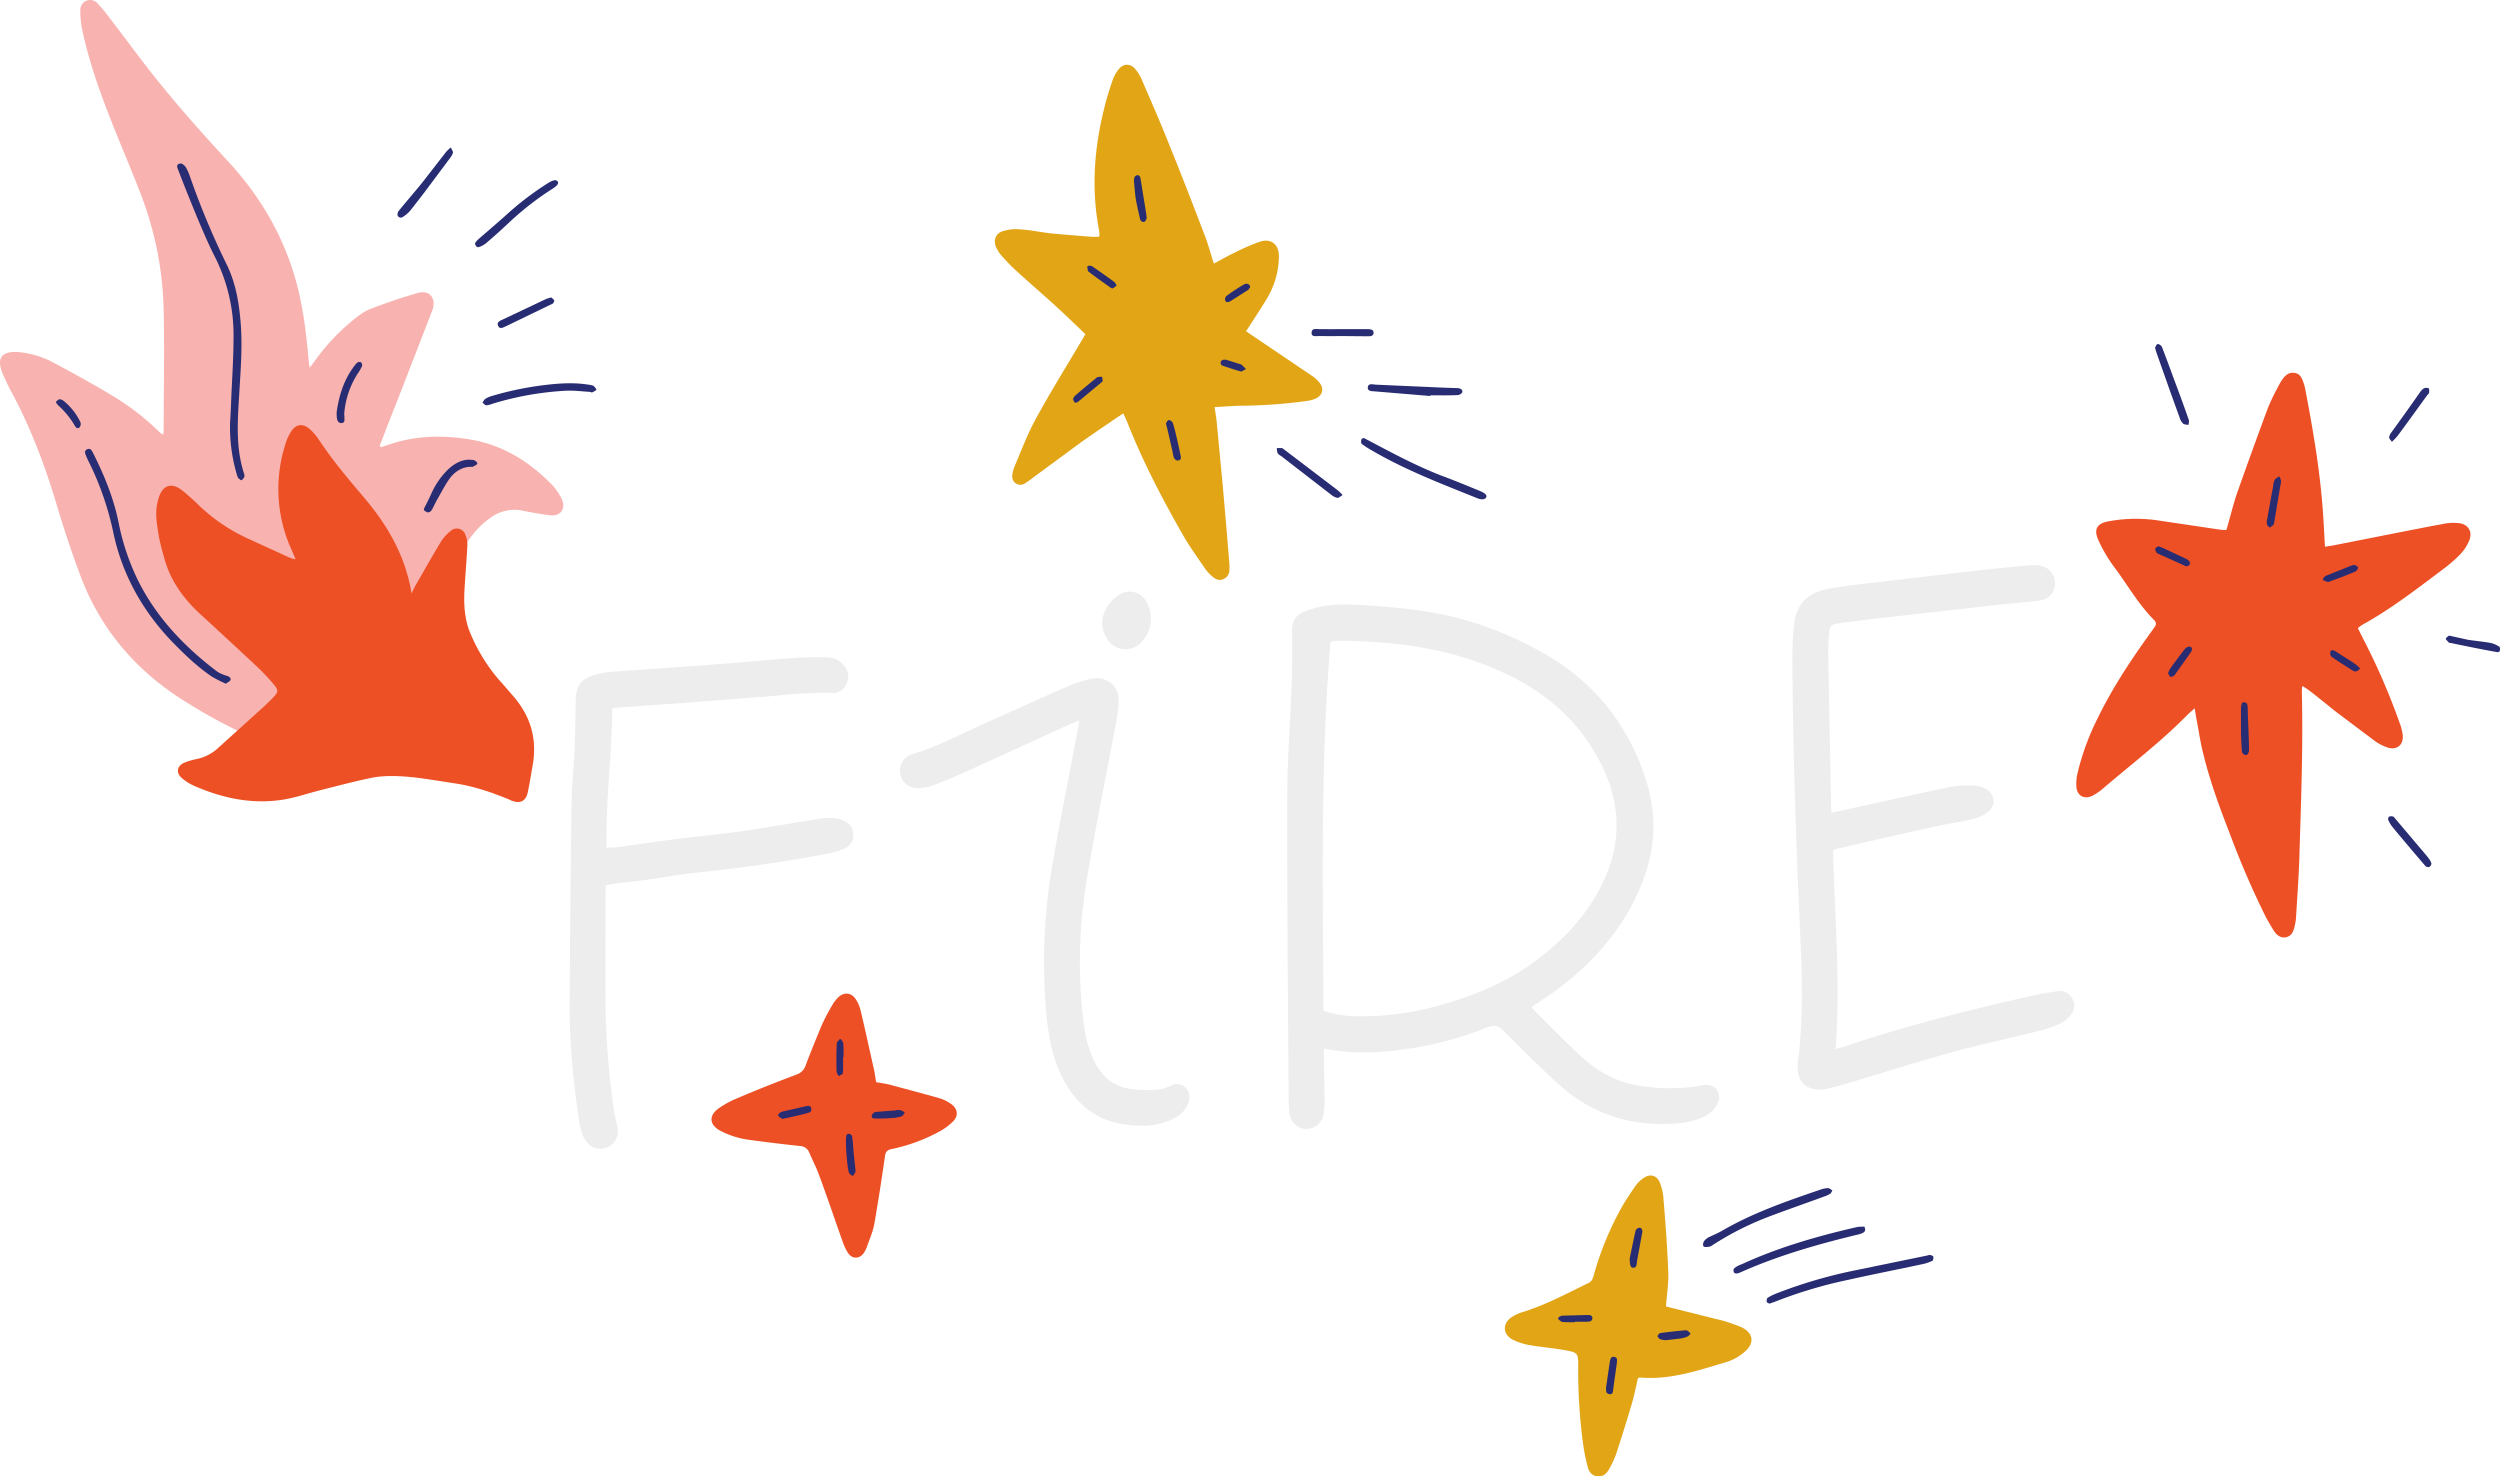 <svg xmlns="http://www.w3.org/2000/svg" width="1080" height="637.8" viewBox="0.004 0.033 1080 637.783" style=""><g><g data-name="Layer 2"><g fill="#ededed"><path d="M661.7 435a6.2 6.2 0 0 0 .8 1.2c6.7 6.6 13.2 13.4 20.1 19.8s14.4 10.8 23.5 12.7a83.5 83.5 0 0 0 26.4.7c1.5-.2 2.9-.6 4.3-.7 4.5-.1 7.1 3.7 5.3 7.8a11.9 11.9 0 0 1-6.1 6 32.4 32.4 0 0 1-11.4 2.8c-18.4 1.5-35-3.1-49.2-15.1-7.5-6.4-14.5-13.7-21.6-20.6l-4.3-4.3c-2-2.1-4-2.6-6.9-1.5a147 147 0 0 1-33 9.1c-12.4 1.9-24.8 2.7-37.6.1 0 1.3-.1 2.3-.1 3.4.1 6.3.3 12.6.3 18.8a31.3 31.3 0 0 1-.4 6.1 7.5 7.5 0 0 1-7.5 6.4c-3.8 0-6.8-2.8-7.3-7-.2-2.1-.3-4.2-.3-6.4-.3-43.2-.7-86.3-.6-129.5 0-16.3 1.3-32.5 1.9-48.8.3-7.9.2-15.9.2-23.8 0-3.6 1.5-6.3 4.6-7.7a39.5 39.5 0 0 1 8.9-2.6c7.5-1.3 15-.6 22.5-.1 13.8 1 27.5 2.6 40.8 6.7a151.8 151.8 0 0 1 36.9 16.8c18.1 11.6 30.5 27.7 37.8 47.6s5.5 36.6-2.8 54.3-22.9 33.1-40.1 44.4c-1.6 1.2-3.3 2.2-5.1 3.4zm-90 1.6a46.5 46.5 0 0 0 14.5 2.5 128.1 128.1 0 0 0 36.5-5c15.7-4.4 30.5-10.8 43.3-21 10.8-8.5 19.9-18.5 26-30.9q12.4-24.9.6-50.2c-8.6-18.2-22.2-31.1-40.2-40-23.4-11.6-48.4-15-74.1-15.2-1.2 0-2.4.3-3.5.4-4.5 53.2-3.2 106.2-3.1 159.4z"></path><path d="M791.2 351.1l4.3-.9c15.2-3.3 30.2-6.7 45.4-9.9a50.6 50.6 0 0 1 11-1 13.4 13.4 0 0 1 5.5 1.3c4.5 2.1 5.2 7.4 1.2 10.4a19.1 19.1 0 0 1-7 3c-4.5 1.1-9.2 1.7-13.8 2.7-14.8 3.2-29.6 6.6-44.3 10l-1.6.5c.6 28.5 3.3 57 1.1 86l3.6-1c27.2-9.2 55.1-16.2 83.1-22.4 2.8-.7 5.8-1 8.6-1.5s5 .2 6.5 2.5a6 6 0 0 1 .1 7.2 12.3 12.3 0 0 1-4.7 4.1 49.5 49.5 0 0 1-9.8 3.4c-11.8 3-23.6 5.4-35.3 8.6-15 4.1-29.9 8.8-44.9 13.3-3.2.9-6.4 1.9-9.7 2.7a15.4 15.4 0 0 1-4.3.6c-5.7.2-9.6-3.5-9.6-9.2a49.1 49.1 0 0 1 .6-6.7c1.9-18.5 1.2-37 .3-55.5-1.7-37.4-2.9-74.9-3.2-112.4a144.8 144.8 0 0 1 .8-17.4c.9-8.2 5.7-13.3 13.8-14.9 6.3-1.2 12.6-2 19-2.7l44.4-5.2c7.8-.9 15.7-1.6 23.5-2.4a24.6 24.6 0 0 1 4.7 0 7.7 7.7 0 0 1 7.3 7.4c.1 4.1-2.5 7.2-6.9 7.8s-10 1-15 1.5l-58.6 6.6-13 1.7c-3.5.6-3.9 1-4.1 4.5a87.7 87.7 0 0 0-.4 8.8l1.2 63.9c0 1.4.1 2.7.2 4.6z"></path><path d="M261.7 382.4c0 1.4-.1 2.4-.1 3.4 0 16.3-.1 32.5 0 48.8a354.5 354.5 0 0 0 3.6 44.9c.3 2.7 1.2 5.3 1.6 7.9a7.5 7.5 0 0 1-13.5 5.7 13.1 13.1 0 0 1-1.9-3.5 50.7 50.7 0 0 1-1.3-5.6c-2.3-15.9-4-32-4-48.2q.2-44.4.8-88.8c.1-7.6 1-15.2 1.3-22.9s.4-14.1.5-21.1 2.5-9.9 8.7-11.6a42.8 42.8 0 0 1 7.3-1.2c14.9-1.1 29.9-2 44.9-3.2 11-.8 21.9-1.9 32.9-2.7a138.4 138.4 0 0 1 14.4-.3 9.4 9.4 0 0 1 7.5 3.3 7 7 0 0 1 1.3 8.1 6.3 6.3 0 0 1-6.4 4c-9.3-.4-18.6.7-27.9 1.5l-33.5 2.6-31.2 2.2a10.3 10.3 0 0 0-2.2.4c-.2 20-2.8 39.8-2.5 60.2 1.7-.1 3.2-.1 4.7-.3l23-3.2c10-1.3 20-2.2 30-3.6s22.6-3.6 33.9-5.4a30.3 30.3 0 0 1 6-.4 13.6 13.6 0 0 1 4.9 1.2 6.3 6.3 0 0 1 4.1 6 6.1 6.1 0 0 1-4 6.1 33.3 33.3 0 0 1-7 2.1c-18.7 3.6-37.6 6.2-56.6 8.2-8.2.9-16.4 2.4-24.6 3.5-3.3.5-6.5.7-9.7 1.1z"></path><path d="M466.3 311.3l-4.5 1.8-43.4 19.8c-4.6 2.1-9.3 4.1-14 5.9a23.5 23.5 0 0 1-7.4 1.7 7.5 7.5 0 0 1-8.1-6.2 7.4 7.4 0 0 1 5.4-8.5c11-3.4 21.1-8.8 31.6-13.5s23.5-10.6 35.3-15.7a53.1 53.1 0 0 1 9.5-3.2c7.4-1.7 12.9 2.7 12.6 10.2a99.3 99.3 0 0 1-1.8 12c-4.1 21.7-8.5 43.3-12.1 65.1a212.6 212.6 0 0 0-1.2 61.7 54.4 54.4 0 0 0 4.1 15.2c3.7 7.8 9.4 12.6 18.4 13.1 5.3.4 10.5.7 15.4-1.8a5.2 5.2 0 0 1 6 .9c1.8 1.7 2.1 3.8 1.4 6.2a11.3 11.3 0 0 1-5.9 6.9 28.8 28.8 0 0 1-14.6 3.4c-16 .1-27.5-7.1-34.4-21.5-4-8.1-5.6-16.9-6.5-25.9a250 250 0 0 1 3-68c3.3-18.8 7.1-37.5 10.6-56.2.2-.9.3-1.9.6-3.4z"></path><path d="M497.2 267.4a14.4 14.4 0 0 1-4.2 10.1 9.2 9.2 0 0 1-14.7-1.5 11.9 11.9 0 0 1-1-11.8 14.7 14.7 0 0 1 6.5-7.4 8.1 8.1 0 0 1 11.2 2.8 14.8 14.8 0 0 1 2.2 7.8z"></path></g><path d="M164 192.7c2.7-7 5.4-14 8.2-21 4.7-12.2 9.5-24.4 14.2-36.7l.5-1.2c1.6-5-1.4-8.7-6.4-7.2-7.1 2-14.1 4.4-21 7.1-3.1 1.3-5.9 3.7-8.5 5.9a87.5 87.5 0 0 0-14.6 15.8l-2.6 3.5c-.3-1.8-.4-2.7-.5-3.7-1.1-12.4-2.6-24.7-6.3-36.7-5.6-18.5-15.4-34.6-28.4-48.7C87 57.3 75.7 44.5 65.1 31.1 59 23.3 53.1 15.2 47 7.3a58.5 58.5 0 0 0-4.5-5.4A4.4 4.4 0 0 0 37.7.2a4.3 4.3 0 0 0-3 4.4 39.4 39.4 0 0 0 .7 7.7c2.9 13.9 7.6 27.2 12.8 40.3 4.4 11.2 9.2 22.2 13.4 33.4a147.3 147.3 0 0 1 9.1 47.7c.4 17.6 0 35.2 0 52.8a4.5 4.5 0 0 1-.3 1.3l-1.3-.9A108.3 108.3 0 0 0 48.6 171c-8.1-4.9-16.5-9.5-24.9-14a39.9 39.9 0 0 0-16-4.9q-10.6-.6-6.6 9.3c1.1 2.4 2.2 4.9 3.5 7.3 8.8 16.2 15.2 33.4 20.4 51.1 3 9.9 6.3 19.8 10 29.6 8.7 22.8 23.9 40.4 44.4 53.3 17.5 11.1 36.1 20 56.3 25.3 9.6 2.5 19.3 3.8 29.3 2.8 13.3-1.2 26.1 1.2 38.6 5.6a39.1 39.1 0 0 1 12.1 6.4l2 1.4c3 1.8 5.5 1.3 7.5-1.7 3.7-5.6 4.1-11.5.8-17.4l-4.3-8a54.4 54.4 0 0 0-12.3-16.3c-2.6-2.3-5-4.9-7.6-7.1-7.5-6.1-10.8-14.4-12.6-23.5a31.2 31.2 0 0 1 4.9-25c3.4-5 6.8-10 10.6-14.8a34.4 34.4 0 0 1 6.8-6.4 17.5 17.5 0 0 1 14.2-3.4c3.7.8 7.3 1.4 11 1.9a10.1 10.1 0 0 0 3 .1c2.8-.6 4.1-2.7 3.5-5.5a8.8 8.8 0 0 0-1.2-2.8 26.9 26.9 0 0 0-3.1-4.4c-9.9-10.3-21.5-17.6-35.7-20-10.9-1.8-21.7-1.8-32.4 1.3l-6.2 2z" fill="#f8b3b0"></path><path d="M177.8 256.4c-2.6-16.1-10.3-29.4-20.5-41.4-6.9-8.1-13.7-16.2-19.6-25.1a22.1 22.1 0 0 0-4-4.6c-2.8-2.5-5.9-2.1-7.9 1.1a21.5 21.5 0 0 0-2.6 5.8 63.3 63.3 0 0 0 1.7 42.9l2.8 6.5a10.4 10.4 0 0 1-2.4-.6l-18.4-8.4a77.2 77.2 0 0 1-20.8-14.1 96.7 96.7 0 0 0-7.5-6.7c-4.5-3.5-8.3-2.2-10 3.2s-1.1 9.4-.4 14.1 1.6 7.9 2.7 11.8c2.6 9.7 8.1 17.5 15.5 24.3s16.3 15 24.4 22.6a90.8 90.8 0 0 1 6.8 7.1c3 3.5 2.9 3.9-.3 7.2l-3.1 3-19.7 17.8a19.6 19.6 0 0 1-9.4 5 31 31 0 0 0-5.2 1.5c-3.4 1.3-4.1 4.4-1.3 6.8a22.4 22.4 0 0 0 5.7 3.5c12.5 5.4 25.5 8 39 5.6 4.9-.9 9.6-2.5 14.3-3.7 7.5-1.9 15-3.9 22.6-5.5s17.2-.6 25.7.7l11 1.7c7.9 1.2 15.4 3.8 22.8 6.8l1.5.7c3.6 1.3 6 .1 6.8-3.7s1.5-8.1 2.2-12.2c1.9-11.3-1.2-21.1-8.7-29.6-2.1-2.4-4.1-4.8-6.2-7.1a75.2 75.2 0 0 1-11.8-19.1c-2.9-6.4-3.2-13.2-2.8-20.1s.9-12.3 1.2-18.4a10.2 10.2 0 0 0-.8-4.6 3.9 3.9 0 0 0-6.3-1.9 19.3 19.3 0 0 0-4.3 4.7c-3.7 6.1-7.2 12.4-10.8 18.6-.7 1.2-1.3 2.5-1.9 3.8z" fill="#ee5025"></path><path d="M99.4 182.7a72.1 72.1 0 0 0 3 22.6c.2.4.2.9.5 1.2s1.2 1.1 1.4 1a3.4 3.4 0 0 0 1.3-1.6 3.6 3.6 0 0 0-.3-1.7c-3.6-11.4-2.6-23-1.9-34.7s1.5-21.9.3-32.9c-.8-8.1-2.5-16-6.2-23.2a342.2 342.2 0 0 1-15.6-37.6 19.6 19.6 0 0 0-1.5-3.3 4.7 4.7 0 0 0-1.9-1.8 2.1 2.1 0 0 0-1.8.5 1.9 1.9 0 0 0 0 1.5c2.8 7.3 5.7 14.5 8.7 21.8 2.3 5.4 4.6 10.9 7.3 16.2a74.8 74.8 0 0 1 8.2 34.4c0 9-.6 18.1-1 27.2-.1 3.4-.3 6.9-.5 10.4z" fill="#282c72"></path><path d="M97.6 295.4c.8-.7 1.8-1 2-1.7s-.5-1.4-1.5-1.7a15.7 15.7 0 0 1-4.2-1.8c-14.4-10.9-26.6-23.7-34.6-40.1a102.1 102.1 0 0 1-8.1-24.5c-2.1-10.3-6-19.9-10.7-29.3-.6-1.1-1.1-2.9-2.8-2.2s-.7 2.3-.2 3.6l.4.9a126.9 126.9 0 0 1 11.2 32.2c4 18.1 12.8 33.6 25.7 46.9 5.2 5.3 10.5 10.4 16.7 14.6a57.7 57.7 0 0 0 6.1 3.1z" fill="#282c72"></path><path d="M208.4 174c.7.4 1.1 1.1 1.6 1.1a7.6 7.6 0 0 0 2.6-.6 131.9 131.9 0 0 1 32.3-5.7c3.2-.1 6.5.3 9.7.5.5 0 1 .4 1.3.2a6.7 6.7 0 0 0 1.8-1.1 5.5 5.5 0 0 0-1.3-1.7 7.9 7.9 0 0 0-2.2-.5c-6.2-1-12.3-.6-18.4.1a138 138 0 0 0-23 4.7 12 12 0 0 0-3.1 1.3c-.5.3-.8 1-1.3 1.7z" fill="#282c72"></path><path d="M205.2 105.1c.2 1.3.9 2 1.9 1.6a9.7 9.7 0 0 0 3.1-1.8c3.4-2.9 6.6-5.8 9.8-8.8a126.2 126.2 0 0 1 18.8-14.6c2.2-1.4 2.8-2.5 1.9-3.3s-2.5.1-3.6.7a128.1 128.1 0 0 0-18.2 13.8c-4.1 3.7-8.4 7.3-12.6 11a11 11 0 0 0-1.1 1.4z" fill="#282c72"></path><path d="M194.8 63.7a15.2 15.2 0 0 0-2.2 2.1l-10.1 13c-3.4 4.2-6.9 8.2-10.3 12.4a2.5 2.5 0 0 0-.4 2 1.5 1.5 0 0 0 2.3.5 15.6 15.6 0 0 0 2.8-2.3c2.2-2.7 4.3-5.5 6.4-8.2l10.9-14.6a8.4 8.4 0 0 0 1.5-2.6c.1-.5-.5-1.2-.9-2.3z" fill="#282c72"></path><path d="M202.4 198.6c-3.1.1-6.2 1.7-8.9 4.3a33.5 33.5 0 0 0-6.9 9.8c-.9 2-1.8 3.9-2.8 5.8s-.9 1.9.3 2.6 2-.1 2.5-.9 1.3-2.6 2-3.9c1.8-3.1 3.4-6.3 5.4-9.2s5.4-5.5 9.6-5.4h.6c.7-.4 1.9-.9 2-1.4s-1-1.6-2.1-1.6z" fill="#282c72"></path><path d="M148.7 178.9a37.6 37.6 0 0 1 5.9-17.6 19.2 19.2 0 0 0 1.8-3.1 1.7 1.7 0 0 0-.5-1.7 1.7 1.7 0 0 0-1.7.3 14.3 14.3 0 0 0-1.9 2.4c-3.9 5.5-5.8 11.8-6.8 18.4a12.9 12.9 0 0 0 .1 3.4c.2 1 .8 1.9 2 1.8s1.3-1.1 1.2-2.1a14.4 14.4 0 0 0-.1-1.8z" fill="#282c72"></path><path d="M238.1 128.5l-2 .6-18.8 8.9c-1.1.5-2.9 1.1-2.1 2.8s2.3.6 3.5.1l19-9.2a4.5 4.5 0 0 0 1.2-.6c.3-.4.7-1.1.5-1.4s-.8-.8-1.3-1.2z" fill="#282c72"></path><path d="M24.1 173.6a4.8 4.8 0 0 0 1 1.5 36 36 0 0 1 7.2 8.8c.4.8 1.3 1.6 2.1.7a2.3 2.3 0 0 0 .3-2.3 26.7 26.7 0 0 0-7.2-9.1 3.4 3.4 0 0 0-1.8-.7c-.6.1-1 .7-1.6 1.1z" fill="#282c72"></path><g><path d="M961.8 229c1.6-5.3 2.8-10.6 4.5-15.6 4.4-12.5 8.9-24.9 13.5-37.3a95.4 95.4 0 0 1 4.4-9.1 20.7 20.7 0 0 1 1.9-3.2c1.2-1.7 2.7-3 5.1-2.7s3.2 2.2 3.9 4.2a20 20 0 0 1 .9 3.5c3.4 17.8 6.4 35.6 7.6 53.6.3 4.5.5 9 .8 13.8l3.3-.5c15.8-3.1 31.6-6.3 47.5-9.3a21.6 21.6 0 0 1 6.7-.4c4.4.3 6.5 3.8 4.7 7.8a19.5 19.5 0 0 1-3.7 5.6 60 60 0 0 1-7.6 6.6c-11.3 8.5-22.5 17.2-34.9 24a15 15 0 0 0-1.8 1.4l2.1 4.2a289.1 289.1 0 0 1 15.9 36.6 20.9 20.9 0 0 1 1.3 4.9c.8 4.6-2.5 7.4-6.9 5.7a20.8 20.8 0 0 1-5.1-2.7l-16.9-12.7c-3.8-3-7.5-6.1-11.3-9a24.1 24.1 0 0 0-3.1-2 17.3 17.3 0 0 0-.2 3c.6 24-.4 48-1.1 72-.3 8.2-.9 16.5-1.4 24.8a21.4 21.4 0 0 1-.7 4.3c-.5 2.1-1.3 3.9-3.6 4.4s-4.1-.9-5.3-2.8-2.3-3.8-3.4-5.8a370.7 370.7 0 0 1-15.6-36.1c-4.7-12-9.1-24.1-12-36.7-1-4.4-1.6-8.8-2.5-13.2-.2-1.3-.4-2.6-.7-4.3l-2.8 2.5c-11.5 11.8-24.7 21.8-37.2 32.5a23.6 23.6 0 0 1-4.2 2.8c-3.5 1.7-6.7 0-6.9-4a19 19 0 0 1 .4-5.3 107.7 107.7 0 0 1 8.7-24c5.9-12.2 13.3-23.6 21.2-34.7l3.5-4.9a2.1 2.1 0 0 0-.2-3c-6.9-6.9-11.6-15.4-17.4-23.1a63.7 63.7 0 0 1-6.5-11c-2.4-5-1-7.7 4.4-8.6a64.6 64.6 0 0 1 21.5-.3l26.9 4z" fill="#ee5025"></path><path d="M931 150.2c.3-.5.5-1.3 1-1.5s1.6.4 2 1.3c1.6 4.2 3.2 8.4 4.7 12.6q3.6 9.5 6.9 18.9a5.2 5.2 0 0 1-.2 2.1c-.8-.2-1.8-.1-2.3-.6a5.6 5.6 0 0 1-1.5-2.6c-3.3-9-6.5-18.1-9.7-27.2a21.3 21.3 0 0 1-.9-3z" fill="#282c72"></path><path d="M1050.4 373.1c-.3 1.2-.9 1.8-2 1.4a1.9 1.9 0 0 1-1-.8c-4.7-5.5-9.4-11-14-16.6a13.8 13.8 0 0 1-1.7-2.9c-.1-.4.1-1.3.4-1.4a2.8 2.8 0 0 1 1.8 0c.3.1.5.5.7.7l13.2 15.6a25.6 25.6 0 0 1 2 2.6 14.7 14.7 0 0 1 .6 1.4z" fill="#282c72"></path><path d="M1033.3 190.9c-.6-.9-1.2-1.4-1.2-1.9a4.5 4.5 0 0 1 .7-1.8c4.3-5.9 8.5-11.8 12.7-17.8a6.1 6.1 0 0 1 1.6-1.6 2.6 2.6 0 0 1 2.1 0c.3.2.2 1.2.2 1.8a2.8 2.8 0 0 1-.8 1.1c-4.3 5.9-8.5 11.8-12.9 17.7a26.5 26.5 0 0 1-2.4 2.5z" fill="#282c72"></path><path d="M1058 274.6l8.1 1.8c3.3.5 6.7.8 10 1.4a11.7 11.7 0 0 1 3.6 1.6c.3.2.4 1.2.2 1.8s-1 .6-1.4.5c-6.6-1.2-13.1-2.5-19.7-3.9-.3 0-.8 0-1-.3s-1.3-1.2-1.2-1.6 1.1-1.1 1.4-1.3z" fill="#282c72"></path><path d="M985.4 208.3c-1.1 6.1-2 12-3 17.8-.1.2-.1.5-.2.6l-1.7 1.3c-.4-.5-1.1-1-1.2-1.6a4.9 4.9 0 0 1 .2-2.4c.8-4.6 1.6-9.2 2.5-13.8a7.3 7.3 0 0 1 .7-2.9c.3-.6 1.1-.9 1.7-1.3s.7 1 1 1.6a1.5 1.5 0 0 1 0 .7z" fill="#282c72"></path><path d="M968.1 313.8v-7.4a9.7 9.7 0 0 1 .3-2.3c.1-.3.6-.8.9-.7a2 2 0 0 1 1.4.6 5.8 5.8 0 0 1 .3 2.3c.2 5.9.5 11.9.6 17.8 0 .7-.5 1.9-1.1 2.1s-1.9-.5-2-1.6c-.2-2.7-.3-5.4-.4-8.1v-2.7z" fill="#282c72"></path><path d="M932.5 236l2 .8 9.4 4.4a5 5 0 0 1 1.9 1.3 1.6 1.6 0 0 1 .1 1.5 1.9 1.9 0 0 1-1.3.7 3.1 3.1 0 0 1-1.2-.5l-10.7-4.8c-.4-.2-.9-.3-1.1-.7s-.7-1.2-.5-1.7.9-.7 1.4-1z" fill="#282c72"></path><path d="M1017.3 244.1c.3.2 1.3.6 1.4 1.1a2.5 2.5 0 0 1-1.1 1.7c-3.8 1.6-7.7 3.1-11.6 4.5-.6.2-1.5-.5-2.3-.7s.5-1.6 1-1.9l11.5-4.6z" fill="#282c72"></path><path d="M936.6 290.9a12.1 12.1 0 0 1 .9-2c2.1-2.9 4.3-5.9 6.6-8.8a2.8 2.8 0 0 1 2.2-.7c1.1.7.6 1.7 0 2.6l-6.8 9.6a2.4 2.4 0 0 1-1.9.8c-.3-.1-.7-1-1-1.5z" fill="#282c72"></path><path d="M1019.6 288.8c-.7.6-1 1.1-1.5 1.2a2.2 2.2 0 0 1-1.6-.2c-3.1-2-6.2-3.9-9.2-6a2.3 2.3 0 0 1-.6-2.2c.6-1.2 1.6-.6 2.6 0 2.7 1.8 5.6 3.5 8.3 5.4a15.4 15.4 0 0 1 2 1.8z" fill="#282c72"></path></g><g><path d="M719.7 564.4l21.1 5.3a64.3 64.3 0 0 1 11.5 3.7c5.2 2.4 5.8 6.9 1.4 10.6a21.6 21.6 0 0 1-7.8 4.4c-12.2 3.6-24.4 7.9-37.5 6.7l-.8.3c-.9 3.9-1.7 7.9-2.9 11.9-2.1 7-4.3 14.1-6.6 21.1a43.5 43.5 0 0 1-2.7 5.8c-1.1 2.1-2.5 3.8-5.2 3.6s-3.9-2.2-4.4-4.5a76 76 0 0 1-1.9-9.5 236 236 0 0 1-2.1-33.6c0-5.7-.2-5.9-5.8-6.9s-10.2-1.3-15.3-2.2a26.1 26.1 0 0 1-7.3-2.4c-4.3-2.3-4.4-7-.3-9.7a17.9 17.9 0 0 1 4.2-2c10.2-3.1 19.4-8.1 28.9-12.7 1.6-.8 1.9-2 2.3-3.4a134.7 134.7 0 0 1 12.5-30.1c1.8-3 3.7-5.8 5.7-8.7a13 13 0 0 1 3.4-3.2c2.7-1.9 5.6-1.2 6.9 1.9a22.5 22.5 0 0 1 1.6 6.8c.9 10.7 1.7 21.4 2.1 32.2.2 4.6-.6 9.3-1 14.6z" fill="#e2a516"></path><path d="M764.4 563.2c-.4-.2-1.2-.5-1.2-.8s0-1.5.4-1.7a20.6 20.6 0 0 1 3.3-1.7 205.1 205.1 0 0 1 34.1-10.1l31.6-6.5a3 3 0 0 1 1.3-.2c.5.1 1.2.4 1.3.7s0 1.6-.4 1.8a19.8 19.8 0 0 1-4.1 1.4c-10.7 2.3-21.5 4.4-32.2 6.8a196.9 196.9 0 0 0-31.8 9.5z" fill="#282c72"></path><path d="M791.6 514.3c-.4.7-.6 1.3-1.1 1.5a10.4 10.4 0 0 1-2.4 1.1c-8.4 3.1-16.9 6-25.2 9.2a130 130 0 0 0-22.9 11.7 5.5 5.5 0 0 1-1.5.8c-.8.1-2 .3-2.5-.1s-.3-1.9.4-2.6a6.5 6.5 0 0 1 1.6-1.3c2.1-1 4.3-1.9 6.3-3.1 13.2-7.6 27.6-12.6 42-17.5a9.8 9.8 0 0 1 3.3-.7c.6-.1 1.2.5 2 1z" fill="#282c72"></path><path d="M805.4 529.9c.7 1.5.3 2.3-.8 2.8a11.2 11.2 0 0 1-2.6.8c-16.9 4.1-33.7 8.9-49.7 16l-1.2.5c-1 .3-2 .3-2.2-.8s.5-1.4 1-1.8a13.4 13.4 0 0 1 2.7-1.3c15.9-7.3 32.7-12.1 49.7-16 1-.2 2.1-.1 3.1-.2z" fill="#282c72"></path><path d="M704 543.8c.7-3.3 1.5-7.4 2.4-11.4a2.6 2.6 0 0 1 .7-1.5 2.3 2.3 0 0 1 1.5-.5c.4.1.8.8.9 1.2a5 5 0 0 1-.2 1.7l-2.1 11.5c-.2 1.2 0 2.9-1.6 2.9s-1.4-1.9-1.6-3.9z" fill="#282c72"></path><path d="M693.9 598.9c.5-3.3 1-7.1 1.6-10.8.2-1 .5-2.2 1.9-1.9s1.2 1.4 1.1 2.5c-.5 3.8-1.1 7.7-1.6 11.6-.1 1.1-.2 2.2-1.6 2s-1.5-1.2-1.5-2.3a6.6 6.6 0 0 1 .1-1.1z" fill="#282c72"></path><path d="M719.6 579a11.1 11.1 0 0 1-2.3-.4c-.5-.2-1.2-.9-1.2-1.4a1.9 1.9 0 0 1 1.2-1.3c3.7-.5 7.3-.9 11-1.2.6-.1 1.2.7 1.8 1.1s-.7 1.4-1.3 1.7a11.6 11.6 0 0 1-3.2.8z" fill="#282c72"></path><path d="M680.4 571.2a48.7 48.7 0 0 1-5.4-.1c-.6 0-1.2-.7-1.8-1.2s1-1.4 1.5-1.5l11.4-.3c.9 0 1.9.3 1.8 1.5s-1.1 1.4-2.1 1.4h-5.4z" fill="#282c72"></path></g><g><path d="M378.5 467.5l5.5 1c7.3 2 14.7 3.9 22 6a17.6 17.6 0 0 1 5.1 2.6c2.6 2 3 4.8.8 7.2a25 25 0 0 1-6.2 4.6 74.7 74.7 0 0 1-20.4 7.5c-2.1.4-2.7 1.2-3 3.2-1.4 9.7-2.9 19.5-4.6 29.2-.6 3.3-2 6.4-3.1 9.6a12 12 0 0 1-1.5 3c-1.8 2.5-4.9 2.6-6.7 0a21.2 21.2 0 0 1-2.3-4.8c-3.4-9.5-6.6-19.1-10.1-28.5-1.2-3.5-3-6.8-4.4-10.2a4.5 4.5 0 0 0-4.1-2.8c-7.4-.8-14.7-1.7-22.1-2.7a36.8 36.8 0 0 1-12.4-4c-4.4-2.4-4.9-6.2-.9-9.3a41.7 41.7 0 0 1 8.8-4.8c8.4-3.6 16.8-6.9 25.3-10.1a6.2 6.2 0 0 0 3.8-3.8c2.2-5.9 4.6-11.7 7-17.5a87.7 87.7 0 0 1 4.5-8.6 15.6 15.6 0 0 1 2.7-3.5c2.5-2.3 5.6-2 7.5.9a15.1 15.1 0 0 1 2.1 4.9c2.1 8.8 4 17.7 6 26.5.2 1.3.4 2.7.7 4.4z" fill="#ee5025"></path><path d="M365.5 496c0-1.8-.1-3.1 0-4.4s.4-2 1.5-1.7 1.1 1 1.2 1.6c.3 2.2.4 4.5.6 6.7s.6 5.1.8 7.7c0 .6-.6 1.3-.9 1.9s-1.8-.7-2-1.2a37.8 37.8 0 0 1-.8-5.6c-.2-1.8-.3-3.6-.4-5z" fill="#282c72"></path><path d="M338.1 483.4c-.6-.4-1.7-.8-1.9-1.4s.8-1.6 1.9-1.8l10.1-2.3c1-.2 2.2-.3 2.3 1.1s-.8 1.6-1.4 1.8c-3.5 1-7.1 1.7-11 2.6z" fill="#282c72"></path><path d="M364.2 456.8c0 2 .1 4 0 6s-.9 1.2-1.4 1.9-1.4-1.3-1.4-1.9c-.1-4.1-.1-8.1.1-12.1 0-.5.8-1.1 1.2-1.7s1.5 1.1 1.6 1.8a59.6 59.6 0 0 1 .1 6z" fill="#282c72"></path><path d="M382.2 483.2c-1.2 0-2.8.1-4.3 0s-1.3-.8-1.3-1.2.6-1.1 1.1-1.4 1.1-.2 1.6-.3l7.7-.6a4.6 4.6 0 0 1 2-.1 5.2 5.2 0 0 1 1.9 1.1c-.5.5-.8 1.4-1.4 1.6a20.9 20.9 0 0 1-3.6.7z" fill="#282c72"></path></g><g><path d="M468.9 144.4c-4.6-4.4-8.8-8.5-13.2-12.5s-11.4-10.1-17-15.2c-2.2-2-4.2-4.2-6.1-6.3a15.2 15.2 0 0 1-2.2-3.4c-1.4-3-.4-6.1 2.8-7.1a19.1 19.1 0 0 1 7.5-.8c4.4.3 8.7 1.2 13 1.7 5.8.6 11.6 1 17.5 1.5 1.2.1 2.4 0 3.7 0a17.4 17.4 0 0 0 0-2.3c-3.5-17.7-2.3-35.3 2-52.7 1-4.2 2.3-8.4 3.7-12.5a16.5 16.5 0 0 1 2.8-5c2-2.4 4.9-2.4 7 0a18.9 18.9 0 0 1 2.8 4.5c3.9 9.1 7.9 18.1 11.5 27.2 5.4 13.3 10.6 26.7 15.7 40.1 1.6 4 2.6 8.1 4 12.3 3.2-1.7 6.3-3.5 9.5-5a92.2 92.2 0 0 1 10.2-4.4c4.9-1.7 8.4 1 8.4 6.3a36.3 36.3 0 0 1-5 17.9c-2.9 4.8-6 9.5-9.2 14.4l2.3 1.6 25.9 17.5a14.7 14.7 0 0 1 3.5 3.1c2.1 2.6 1.4 5.5-1.6 6.9a14.8 14.8 0 0 1-3.6 1 220 220 0 0 1-28.1 2.1c-3.9 0-7.8.4-12 .6.3 2 .6 3.7.8 5.3.9 9 1.7 18.1 2.6 27.1 1 11.4 2 22.8 2.9 34.2a22.6 22.6 0 0 1 .1 3.7 4.2 4.2 0 0 1-2.6 4c-1.8.8-3.3.1-4.6-1a17 17 0 0 1-3.4-3.7c-3.3-4.8-6.7-9.5-9.6-14.6-8.9-15.6-17.2-31.5-23.8-48.2-.5-1.3-1.1-2.4-1.8-4.1l-3.2 2.1c-5.5 3.8-11.1 7.5-16.6 11.5l-19.4 14.3a29 29 0 0 1-3.6 2.5 3.5 3.5 0 0 1-5.2-3.3 12.3 12.3 0 0 1 1-4.2c2.9-6.8 5.5-13.8 9-20.2 5.7-10.5 11.9-20.6 18-30.8z" fill="#e2a516"></path><path d="M589.1 189.2l2.5 1.3c10.2 5.4 20.3 10.8 31.1 15 5.7 2.1 11.2 4.4 16.8 6.7 2.4 1 3.1 2 2.4 2.9s-2.4.7-3.6.2c-15.9-6.4-31.9-12.5-46.7-21.3a37.8 37.8 0 0 1-3.3-2.2c-.4-.3-.3-1.2-.2-1.8s.6-.5 1-.8z" fill="#282c72"></path><path d="M617.9 171.1l-24-2c-1.3-.1-3.2 0-3-1.8s2.1-1.2 3.5-1.1l29.4 1.3 6 .2c1.1.1 2.2.6 1.9 1.8a2.5 2.5 0 0 1-2 1.2c-3.9.2-7.8.1-11.8.1z" fill="#282c72"></path><path d="M580 213.9c-1 .6-1.6 1.2-2.2 1.2a5.8 5.8 0 0 1-2.4-1.1l-22-17a3.8 3.8 0 0 1-1.5-1.3 7.1 7.1 0 0 1-.3-2.1h2.2c.2 0 .5.3.8.5l23 17.5a16.4 16.4 0 0 1 2.4 2.3z" fill="#282c72"></path><path d="M579.7 145.2c-3.3 0-6.7.1-10.1 0-1.2 0-3.1.5-3-1.5s2-1.5 3.2-1.5c3.5 0 6.9.1 10.4 0h10.7c1.2.1 2.5.1 2.5 1.6s-1.5 1.5-2.6 1.5z" fill="#282c72"></path><path d="M495.4 94.3c-.2.3-.4 1.2-.9 1.5a1.5 1.5 0 0 1-2-1.2c-.6-2.6-1.2-5.3-1.7-7.9s-.6-5.3-.9-8a4.6 4.6 0 0 1 .3-2.3 1.7 1.7 0 0 1 1.3-.7c.3-.1.8.4 1 .7a4.2 4.2 0 0 1 .3 1.3l2.4 14.8c0 .5.1.9.2 1.8z" fill="#282c72"></path><path d="M503.7 182.9c.3-.4.7-1.4 1.2-1.4a2.2 2.2 0 0 1 1.7 1.1 56.2 56.2 0 0 1 1.5 5.5c.7 2.9 1.3 5.7 1.9 8.6.2.8.4 1.9-.8 2.2s-1.8-.5-2.2-1.5a14.2 14.2 0 0 1-.4-2l-2.4-10.5a14.3 14.3 0 0 1-.5-2z" fill="#282c72"></path><path d="M464.3 174c-.3-.6-.8-1.2-.7-1.8a4.4 4.4 0 0 1 1.4-1.7c2.6-2.3 5.3-4.5 8-6.7.4-.3.8-.8 1.3-.9s1.7-.2 1.8 0 .4 1.7.1 2l-10.6 8.8c-.2.2-.6.2-1.3.3z" fill="#282c72"></path><path d="M482.4 123.4a17.7 17.7 0 0 1-1.7 1.2c-.3.1-.9-.3-1.2-.5-3.1-2.2-6.2-4.4-9.2-6.7-.5-.3-.4-1.3-.6-2s1.6-.7 2-.4c3.3 2.2 6.6 4.6 9.8 6.9a8.3 8.3 0 0 1 .9 1.5z" fill="#282c72"></path><path d="M540.1 124.1c-.3.3-.6 1-1.1 1.3l-7.4 4.7c-.8.5-1.8.8-2.3-.2a2.1 2.1 0 0 1 .5-2 83.2 83.2 0 0 1 7.6-5c1.3-.7 2.6-.1 2.7 1.2z" fill="#282c72"></path><path d="M538.3 159.4c-1 .5-1.7 1.2-2.2 1.1-2.7-.7-5.5-1.7-8.2-2.6a1.5 1.5 0 0 1-.6-1.3 1.4 1.4 0 0 1 1-1.1 2.9 2.9 0 0 1 1.6 0l6.1 1.9c.7.3 1.2 1.1 2.3 2z" fill="#282c72"></path></g></g></g></svg>